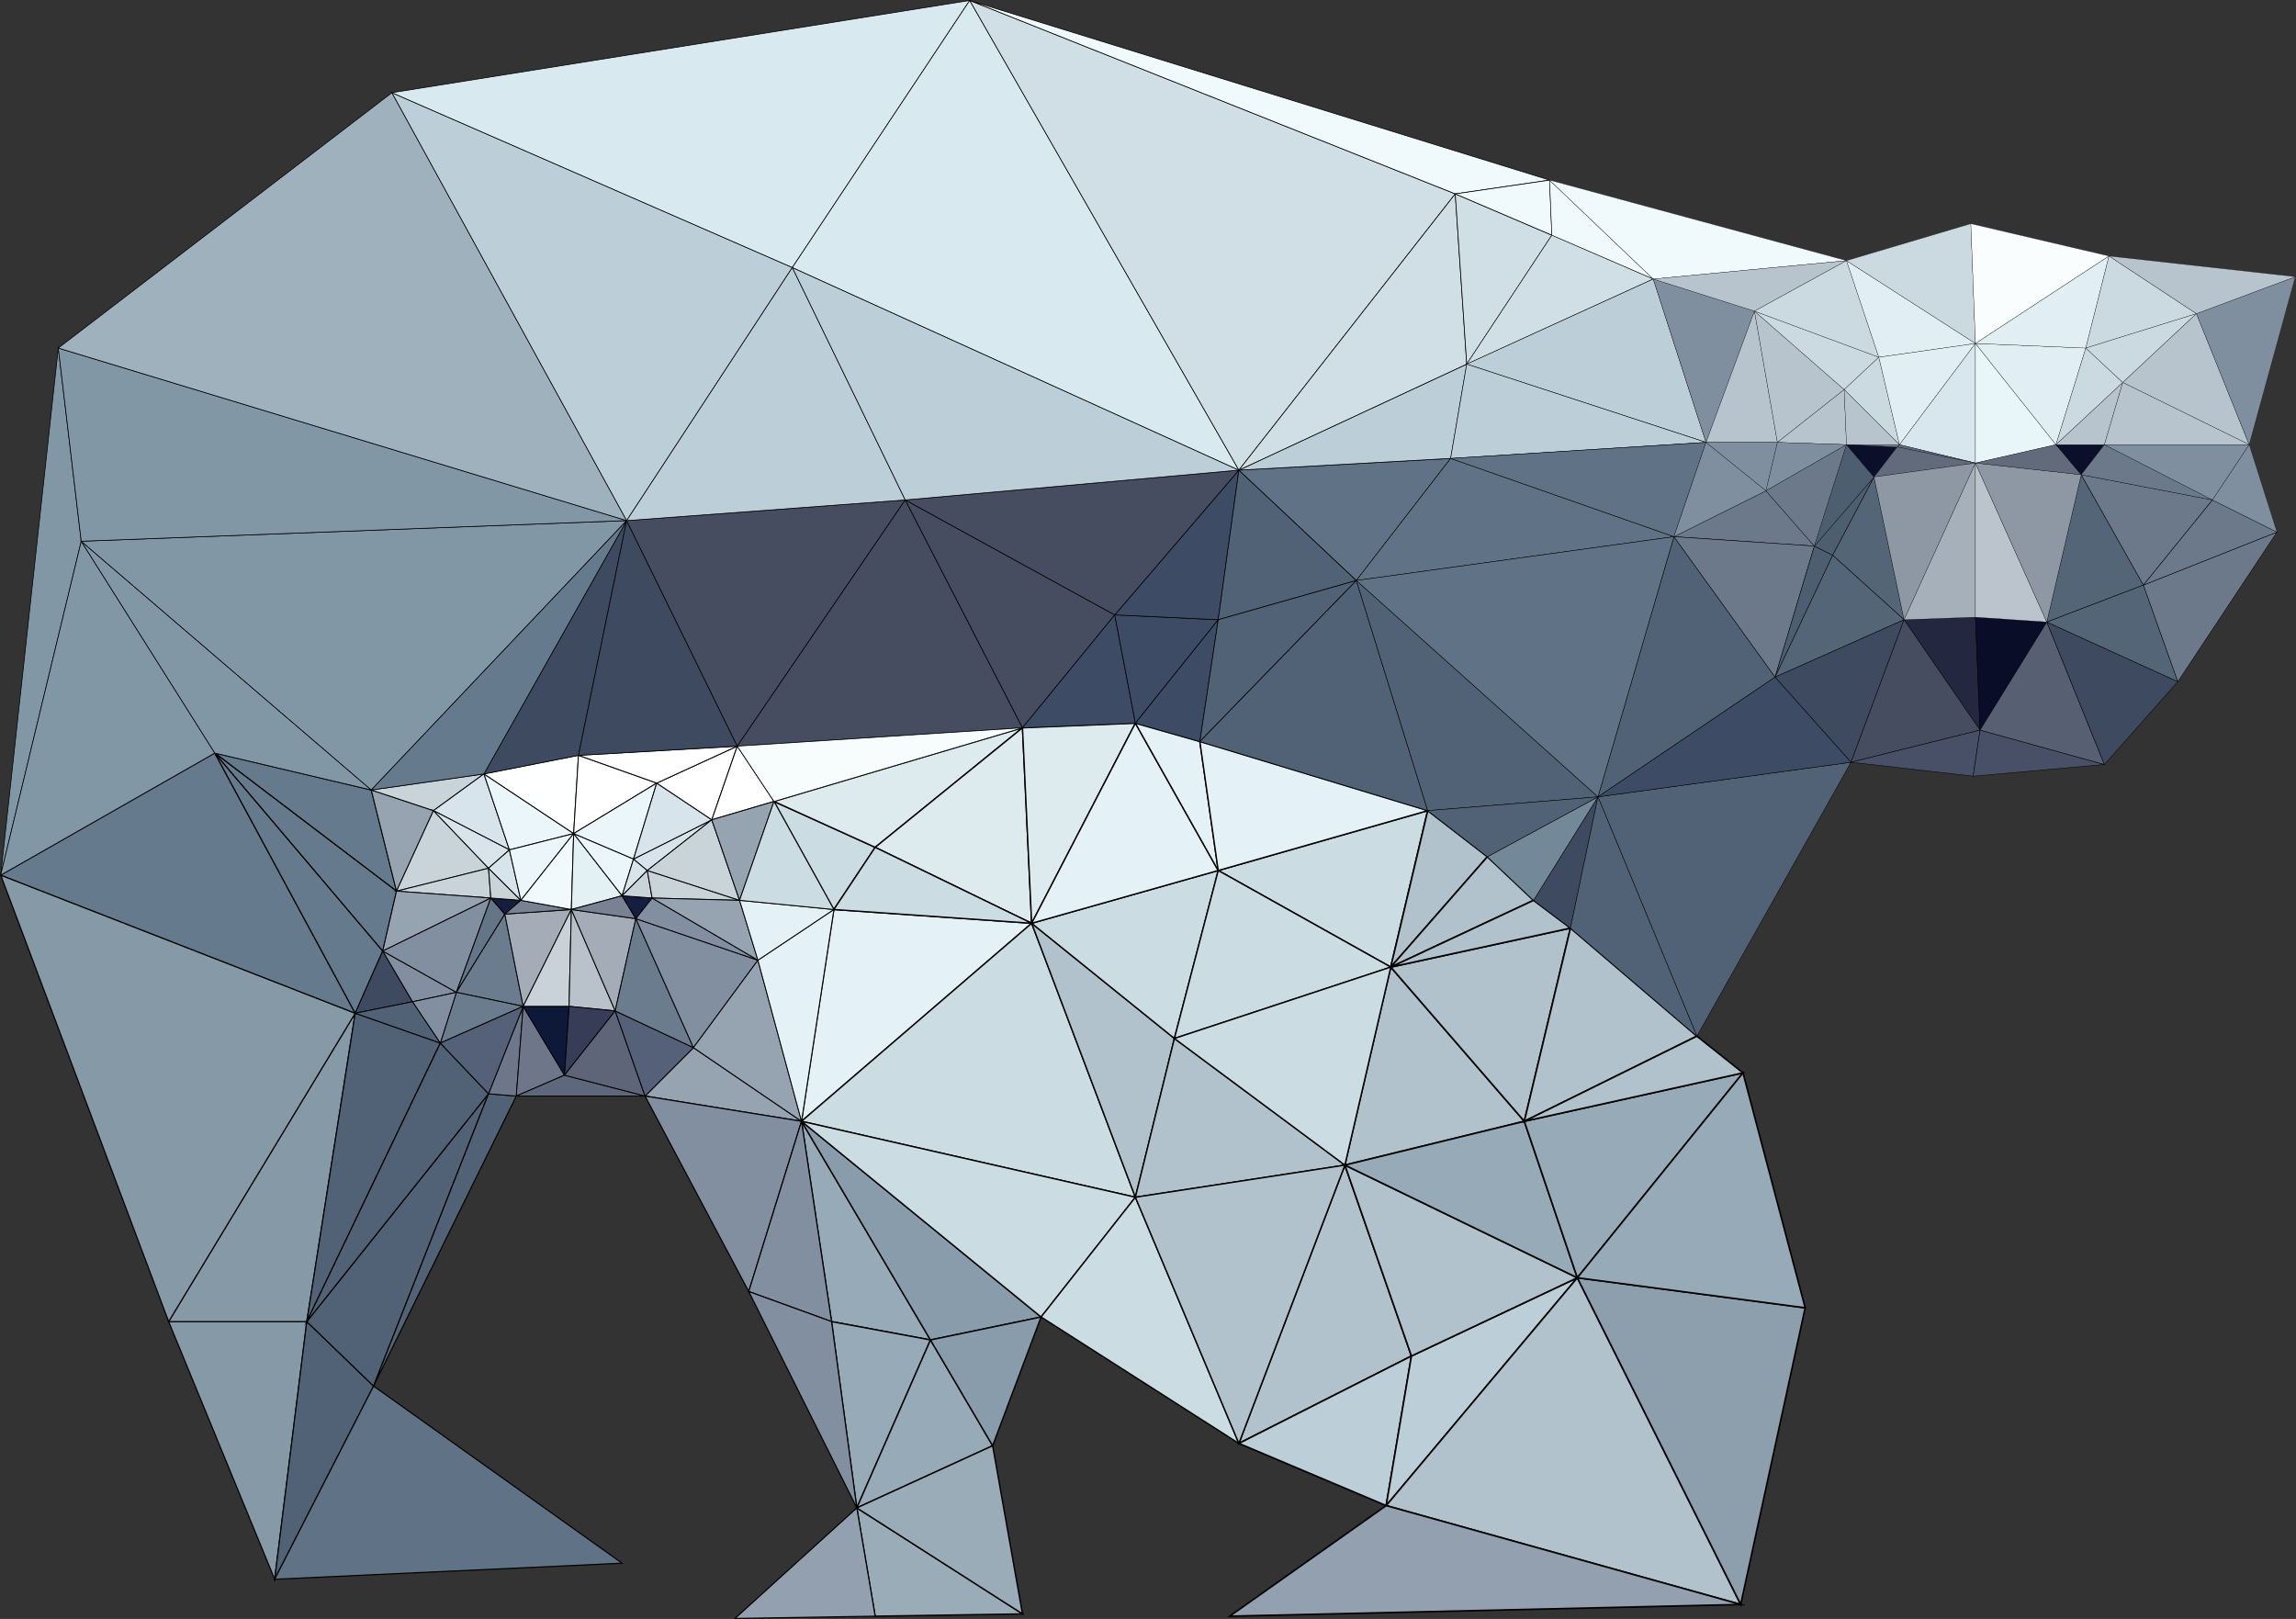 <?xml version="1.0" encoding="utf-8"?>
<!-- Generator: Adobe Illustrator 24.1.0, SVG Export Plug-In . SVG Version: 6.00 Build 0)  -->
<svg version="1.1" baseProfile="tiny" id="图层_1"
	 xmlns="http://www.w3.org/2000/svg" xmlns:xlink="http://www.w3.org/1999/xlink" x="0px" y="0px" viewBox="0 0 1000.6 705.6"
	 xml:space="preserve">
<rect x="0" y="0" width="1000.6" height="705.6" fill="#333333" stroke="none"/>
<g>
	<g>
		<polygon fill="#B1C2CD" stroke="#000000" stroke-width="0.7" stroke-miterlimit="10" points="586.1,507.8 539.9,629.1 615.1,591 
					"/>
		<polygon fill="#BCCED7" stroke="#000000" stroke-width="0.7" stroke-miterlimit="10" points="539.9,629.1 604.1,656.2 615.1,591 
					"/>
		<polygon fill="#CBDCE3" stroke="#000000" stroke-width="0.7" stroke-miterlimit="10" points="530.9,379.4 606.1,421.5 
			622.2,353.3 		"/>
		<polygon fill="#B1C2CD" stroke="#000000" stroke-width="0.7" stroke-miterlimit="10" points="622.2,353.3 606.1,421.5 
			648.2,373.4 		"/>
		<polygon fill="#B1C2CD" stroke="#000000" stroke-width="0.7" stroke-miterlimit="10" points="606.1,421.5 586.1,507.8 
			664.3,488.7 		"/>
		<polygon fill="#B1C2CD" stroke="#000000" stroke-width="0.7" stroke-miterlimit="10" points="648.2,373.4 606.1,421.5 
			668.3,392.4 		"/>
		<polygon fill="#B1C2CD" stroke="#000000" stroke-width="0.7" stroke-miterlimit="10" points="606.1,421.5 664.3,488.7 
			684.4,404.5 		"/>
		<polygon fill="#B1C2CD" stroke="#000000" stroke-width="0.7" stroke-miterlimit="10" points="668.3,392.4 606.1,421.5 
			684.4,404.5 		"/>
		<polygon fill="#BCCED7" stroke="#000000" stroke-width="0.7" stroke-miterlimit="10" points="615.1,591 604.1,656.2 687.4,556.9 
					"/>
		<polygon fill="#B1C2CD" stroke="#000000" stroke-width="0.7" stroke-miterlimit="10" points="586.1,507.8 615.1,591 687.4,556.9 
					"/>
		<polygon fill="#97AAB8" stroke="#000000" stroke-width="0.7" stroke-miterlimit="10" points="664.3,488.7 586.1,507.8 
			687.4,556.9 		"/>
		<polygon fill="#B1C2CD" stroke="#000000" stroke-width="0.7" stroke-miterlimit="10" points="684.4,404.5 664.3,488.7 
			739.5,451.6 		"/>
		<polygon fill="#B1C2CD" stroke="#000000" stroke-width="0.7" stroke-miterlimit="10" points="687.4,556.9 604.1,656.2 
			758.6,699.3 		"/>
		<polygon fill="#93A0AF" stroke="#000000" stroke-width="0.7" stroke-miterlimit="10" points="604.1,656.2 535.9,704.4 
			758.6,699.3 		"/>
		<polygon fill="#97AAB8" stroke="#000000" stroke-width="0.7" stroke-miterlimit="10" points="664.3,488.7 687.4,556.9 
			759.6,467.6 		"/>
		<polygon fill="#B1C2CD" stroke="#000000" stroke-width="0.7" stroke-miterlimit="10" points="739.5,451.6 664.3,488.7 
			759.6,467.6 		"/>
		<polygon fill="#8D9EAD" stroke="#000000" stroke-width="0.7" stroke-miterlimit="10" points="687.4,556.9 758.6,699.3 786.7,570 
					"/>
		<polygon fill="#97AAB8" stroke="#000000" stroke-width="0.7" stroke-miterlimit="10" points="759.6,467.6 687.4,556.9 786.7,570 
					"/>
	</g>
	<g>
		<polygon fill="#CBDCE3" stroke="#000000" stroke-width="0.6" stroke-miterlimit="10" points="337.3,349.3 363.4,396.4 
			381.4,369.3 		"/>
		<polygon fill="#97AAB8" stroke="#000000" stroke-width="0.6" stroke-miterlimit="10" points="349.3,488.7 362.4,576 405.5,584 		
			"/>
		<polygon fill="#97AAB8" stroke="#000000" stroke-width="0.6" stroke-miterlimit="10" points="362.4,576 373.4,657.2 405.5,584 		
			"/>
		<polygon fill="#97AAB8" stroke="#000000" stroke-width="0.6" stroke-miterlimit="10" points="405.5,584 373.4,657.2 432.6,630.1 
					"/>
		<polygon fill="#9BACB9" stroke="#000000" stroke-width="0.6" stroke-miterlimit="10" points="373.4,657.2 381.4,704.4 
			445.6,703.4 		"/>
		<polygon fill="#9BACB9" stroke="#000000" stroke-width="0.6" stroke-miterlimit="10" points="432.6,630.1 373.4,657.2 
			445.6,703.4 		"/>
		<polygon fill="#DDEAEE" stroke="#000000" stroke-width="0.6" stroke-miterlimit="10" points="337.3,349.3 381.4,369.3 
			445.6,317.2 		"/>
		<polygon fill="#DDEAEE" stroke="#000000" stroke-width="0.6" stroke-miterlimit="10" points="445.6,317.2 381.4,369.3 
			449.6,402.4 		"/>
		<polygon fill="#E4F2F7" stroke="#000000" stroke-width="0.6" stroke-miterlimit="10" points="363.4,396.4 349.3,488.7 
			449.6,402.4 		"/>
		<polygon fill="#CBDCE3" stroke="#000000" stroke-width="0.6" stroke-miterlimit="10" points="381.4,369.3 363.4,396.4 
			449.6,402.4 		"/>
		<polygon fill="#899CAB" stroke="#000000" stroke-width="0.6" stroke-miterlimit="10" points="349.3,488.7 405.5,584 453.7,574 		
			"/>
		<polygon fill="#899CAB" stroke="#000000" stroke-width="0.6" stroke-miterlimit="10" points="405.5,584 432.6,630.1 453.7,574 		
			"/>
		<polygon fill="#DDEAEE" stroke="#000000" stroke-width="0.6" stroke-miterlimit="10" points="445.6,317.2 449.6,402.4 
			494.8,315.2 		"/>
		<polygon fill="#CBDCE3" stroke="#000000" stroke-width="0.6" stroke-miterlimit="10" points="449.6,402.4 349.3,488.7 
			494.8,521.8 		"/>
		<polygon fill="#CBDCE3" stroke="#000000" stroke-width="0.6" stroke-miterlimit="10" points="349.3,488.7 453.7,574 494.8,521.8 
					"/>
		<polygon fill="#B1C2CD" stroke="#000000" stroke-width="0.6" stroke-miterlimit="10" points="449.6,402.4 494.8,521.8 
			511.8,452.6 		"/>
		<polygon fill="#CBDCE3" stroke="#000000" stroke-width="0.6" stroke-miterlimit="10" points="449.6,402.4 511.8,452.6 
			530.9,379.4 		"/>
		<polygon fill="#E4F2F7" stroke="#000000" stroke-width="0.6" stroke-miterlimit="10" points="494.8,315.2 449.6,402.4 
			530.9,379.4 		"/>
		<polygon fill="#E4F2F7" stroke="#000000" stroke-width="0.6" stroke-miterlimit="10" points="522.9,323.2 494.8,315.2 
			530.9,379.4 		"/>
		<polygon fill="#CBDCE3" stroke="#000000" stroke-width="0.6" stroke-miterlimit="10" points="494.8,521.8 453.7,574 539.9,629.1 
					"/>
		<polygon fill="#B1C2CD" stroke="#000000" stroke-width="0.6" stroke-miterlimit="10" points="511.8,452.6 494.8,521.8 
			586.1,507.8 		"/>
		<polygon fill="#B1C2CD" stroke="#000000" stroke-width="0.6" stroke-miterlimit="10" points="494.8,521.8 539.9,629.1 
			586.1,507.8 		"/>
		<polygon fill="#CBDCE3" stroke="#000000" stroke-width="0.6" stroke-miterlimit="10" points="530.9,379.4 511.8,452.6 
			606.1,421.5 		"/>
		<polygon fill="#CBDCE3" stroke="#000000" stroke-width="0.6" stroke-miterlimit="10" points="511.8,452.6 586.1,507.8 
			606.1,421.5 		"/>
		<polygon fill="#E4F2F7" stroke="#000000" stroke-width="0.6" stroke-miterlimit="10" points="522.9,323.2 530.9,379.4 
			622.2,353.3 		"/>
	</g>
	<g>
		<polygon fill="#8699A7" stroke="#000000" stroke-width="0.5" stroke-miterlimit="10" points="73.5,576 119.7,688.3 133.7,576 		
			"/>
		<polygon fill="#8699A7" stroke="#000000" stroke-width="0.5" stroke-miterlimit="10" points="73.5,576 133.7,576 154.8,441.6 		
			"/>
		<polygon fill="#8699A7" stroke="#000000" stroke-width="0.5" stroke-miterlimit="10" points="0.3,381.4 73.5,576 154.8,441.6 		
			"/>
		<polygon fill="#526276" stroke="#000000" stroke-width="0.5" stroke-miterlimit="10" points="133.7,576 119.7,688.3 162.8,604.1 
					"/>
		<polygon fill="#526276" stroke="#000000" stroke-width="0.5" stroke-miterlimit="10" points="154.8,441.6 133.7,576 191.9,454.6 
					"/>
		<polygon fill="#526276" stroke="#000000" stroke-width="0.5" stroke-miterlimit="10" points="133.7,576 162.8,604.1 212.9,476.7 
					"/>
		<polygon fill="#526276" stroke="#000000" stroke-width="0.5" stroke-miterlimit="10" points="191.9,454.6 133.7,576 212.9,476.7 
					"/>
		<polygon fill="#607386" stroke="#000000" stroke-width="0.5" stroke-miterlimit="10" points="162.8,604.1 119.7,688.3 
			271.1,681.3 		"/>
		<polygon fill="#96A4B2" stroke="#000000" stroke-width="0.5" stroke-miterlimit="10" points="302.2,456.6 281.1,477.7 
			349.3,488.7 		"/>
		<polygon fill="#818FA0" stroke="#000000" stroke-width="0.5" stroke-miterlimit="10" points="281.1,477.7 326.3,562.9 
			349.3,488.7 		"/>
		<polygon fill="#818FA0" stroke="#000000" stroke-width="0.5" stroke-miterlimit="10" points="349.3,488.7 326.3,562.9 362.4,576 
					"/>
		<polygon fill="#818FA0" stroke="#000000" stroke-width="0.5" stroke-miterlimit="10" points="362.4,576 326.3,562.9 373.4,657.2 
					"/>
		<polygon fill="#93A0AF" stroke="#000000" stroke-width="0.5" stroke-miterlimit="10" points="373.4,657.2 320.3,705.4 
			381.4,704.4 		"/>
		<polygon fill="#526276" stroke="#000000" stroke-width="0.5" stroke-miterlimit="10" points="212.9,476.7 162.8,604.1 225,477.7 
					"/>
		<polygon fill="#657A8C" stroke="#000000" stroke-width="0.5" stroke-miterlimit="10" points="93.6,328.2 0.3,381.4 154.8,441.6 		
			"/>
		<polygon fill="#657A8C" stroke="#000000" stroke-width="0.5" stroke-miterlimit="10" points="93.6,328.2 154.8,441.6 166.8,414.5 
					"/>
		<polygon fill="#657A8C" stroke="#000000" stroke-width="0.5" stroke-miterlimit="10" points="161.8,344.3 93.6,328.2 172.8,388.4 
					"/>
		<polygon fill="#657A8C" stroke="#000000" stroke-width="0.5" stroke-miterlimit="10" points="93.6,328.2 166.8,414.5 172.8,388.4 
					"/>
	</g>
	<g>
		<polygon fill="#3D4A60" stroke="#000000" stroke-width="0.4" stroke-miterlimit="10" points="166.8,414.5 154.8,441.6 
			179.8,436.6 		"/>
		<polygon fill="#96A4B2" stroke="#000000" stroke-width="0.4" stroke-miterlimit="10" points="161.8,344.3 172.8,388.4 
			188.9,353.3 		"/>
		<polygon fill="#526276" stroke="#000000" stroke-width="0.4" stroke-miterlimit="10" points="179.8,436.6 154.8,441.6 
			191.9,454.6 		"/>
		<polygon fill="#818FA0" stroke="#000000" stroke-width="0.4" stroke-miterlimit="10" points="166.8,414.5 179.8,436.6 
			198.9,432.5 		"/>
		<polygon fill="#C8D3DA" stroke="#000000" stroke-width="0.4" stroke-miterlimit="10" points="161.8,344.3 188.9,353.3 
			210.9,337.3 		"/>
		<polygon fill="#C8D3DA" stroke="#000000" stroke-width="0.4" stroke-miterlimit="10" points="188.9,353.3 172.8,388.4 
			212.9,378.4 		"/>
		<polygon fill="#C8D3DA" stroke="#000000" stroke-width="0.4" stroke-miterlimit="10" points="212.9,378.4 172.8,388.4 
			213.9,391.4 		"/>
		<polygon fill="#96A4B2" stroke="#000000" stroke-width="0.4" stroke-miterlimit="10" points="172.8,388.4 166.8,414.5 
			213.9,391.4 		"/>
		<polygon fill="#818FA0" stroke="#000000" stroke-width="0.4" stroke-miterlimit="10" points="166.8,414.5 198.9,432.5 
			213.9,391.4 		"/>
		<polygon fill="#657588" stroke="#000000" stroke-width="0.4" stroke-miterlimit="10" points="213.9,391.4 198.9,432.5 220,398.4 
					"/>
		<polygon fill="#D8E4EB" stroke="#000000" stroke-width="0.4" stroke-miterlimit="10" points="210.9,337.3 188.9,353.3 222,370.4 
					"/>
		<polygon fill="#D8E4EB" stroke="#000000" stroke-width="0.4" stroke-miterlimit="10" points="188.9,353.3 212.9,378.4 222,370.4 
					"/>
		<polygon fill="#151E3E" stroke="#000000" stroke-width="0.4" stroke-miterlimit="10" points="213.9,391.4 220,398.4 227,392.4 		
			"/>
		<polygon fill="#C8D3DA" stroke="#000000" stroke-width="0.4" stroke-miterlimit="10" points="212.9,378.4 213.9,391.4 227,392.4 
					"/>
		<polygon fill="#D8E4EB" stroke="#000000" stroke-width="0.4" stroke-miterlimit="10" points="222,370.4 212.9,378.4 227,392.4 		
			"/>
		<polygon fill="#6C7C8F" stroke="#000000" stroke-width="0.4" stroke-miterlimit="10" points="220,398.4 198.9,432.5 228,438.6 		
			"/>
		<polygon fill="#6D7789" stroke="#000000" stroke-width="0.4" stroke-miterlimit="10" points="212.9,476.7 225,477.7 228,438.6 		
			"/>
		<polygon fill="#6C7C8F" stroke="#000000" stroke-width="0.4" stroke-miterlimit="10" points="198.9,432.5 191.9,454.6 228,438.6 
					"/>
		<polygon fill="#546178" stroke="#000000" stroke-width="0.4" stroke-miterlimit="10" points="191.9,454.6 212.9,476.7 228,438.6 
					"/>
		<polygon fill="#6D7789" stroke="#000000" stroke-width="0.4" stroke-miterlimit="10" points="228,438.6 225,477.7 246,468.6 		"/>
		<polygon fill="#0E193A" stroke="#000000" stroke-width="0.4" stroke-miterlimit="10" points="228,438.6 246,468.6 248,438.6 		"/>
		<polygon fill="#A3ACB7" stroke="#000000" stroke-width="0.4" stroke-miterlimit="10" points="220,398.4 228,438.6 249,396.4 		"/>
		<polygon fill="#CAD2D9" stroke="#000000" stroke-width="0.4" stroke-miterlimit="10" points="228,438.6 248,438.6 249,396.4 		"/>
		<polygon fill="#788293" stroke="#000000" stroke-width="0.4" stroke-miterlimit="10" points="227,392.4 220,398.4 249,396.4 		"/>
		<polygon fill="#EBF6FA" stroke="#000000" stroke-width="0.4" stroke-miterlimit="10" points="210.9,337.3 222,370.4 250,363.3 		
			"/>
		<polygon fill="#EBF6FA" stroke="#000000" stroke-width="0.4" stroke-miterlimit="10" points="222,370.4 227,392.4 250,363.3 		"/>
		<polygon fill="#F0F9FB" stroke="#000000" stroke-width="0.4" stroke-miterlimit="10" points="227,392.4 249,396.4 250,363.3 		"/>
		<polygon fill="#FEFFFF" stroke="#000000" stroke-width="0.4" stroke-miterlimit="10" points="210.9,337.3 250,363.3 252.1,329.2 
					"/>
		<polygon fill="#B9C1CA" stroke="#000000" stroke-width="0.4" stroke-miterlimit="10" points="249,396.4 248,438.6 268.1,440.6 		
			"/>
		<polygon fill="#373D57" stroke="#000000" stroke-width="0.4" stroke-miterlimit="10" points="248,438.6 246,468.6 268.1,440.6 		
			"/>
		<polygon fill="#E3F0F4" stroke="#000000" stroke-width="0.4" stroke-miterlimit="10" points="250,363.3 249,396.4 271.1,390.4 		
			"/>
		<polygon fill="#EBF6FA" stroke="#000000" stroke-width="0.4" stroke-miterlimit="10" points="250,363.3 271.1,390.4 276.1,374.4 
					"/>
		<polygon fill="#A3ACB7" stroke="#000000" stroke-width="0.4" stroke-miterlimit="10" points="249,396.4 268.1,440.6 277.1,400.4 
					"/>
		<polygon fill="#788293" stroke="#000000" stroke-width="0.4" stroke-miterlimit="10" points="271.1,390.4 249,396.4 277.1,400.4 
					"/>
		<polygon fill="#5E687D" stroke="#000000" stroke-width="0.4" stroke-miterlimit="10" points="246,468.6 225,477.7 281.1,477.7 		
			"/>
		<polygon fill="#5E6579" stroke="#000000" stroke-width="0.4" stroke-miterlimit="10" points="268.1,440.6 246,468.6 281.1,477.7 
					"/>
		<polygon fill="#D8E4EB" stroke="#000000" stroke-width="0.4" stroke-miterlimit="10" points="276.1,374.4 271.1,390.4 
			282.1,379.4 		"/>
		<polygon fill="#151E3E" stroke="#000000" stroke-width="0.4" stroke-miterlimit="10" points="271.1,390.4 277.1,400.4 
			284.2,391.4 		"/>
		<polygon fill="#C8D3DA" stroke="#000000" stroke-width="0.4" stroke-miterlimit="10" points="282.1,379.4 271.1,390.4 
			284.2,391.4 		"/>
		<polygon fill="#FFFFFF" stroke="#000000" stroke-width="0.4" stroke-miterlimit="10" points="252.1,329.2 250,363.3 286.2,341.3 
					"/>
		<polygon fill="#EBF6FA" stroke="#000000" stroke-width="0.4" stroke-miterlimit="10" points="250,363.3 276.1,374.4 286.2,341.3 
					"/>
		<polygon fill="#546178" stroke="#000000" stroke-width="0.4" stroke-miterlimit="10" points="268.1,440.6 281.1,477.7 
			302.2,456.6 		"/>
		<polygon fill="#6C7C8F" stroke="#000000" stroke-width="0.4" stroke-miterlimit="10" points="277.1,400.4 268.1,440.6 
			302.2,456.6 		"/>
		<polygon fill="#D8E4EB" stroke="#000000" stroke-width="0.4" stroke-miterlimit="10" points="276.1,374.4 282.1,379.4 
			310.2,357.3 		"/>
		<polygon fill="#D8E4EB" stroke="#000000" stroke-width="0.4" stroke-miterlimit="10" points="286.2,341.3 276.1,374.4 
			310.2,357.3 		"/>
		<polygon fill="#FFFFFF" stroke="#000000" stroke-width="0.4" stroke-miterlimit="10" points="286.2,341.3 310.2,357.3 
			321.3,325.2 		"/>
		<polygon fill="#FFFFFF" stroke="#000000" stroke-width="0.4" stroke-miterlimit="10" points="252.1,329.2 286.2,341.3 
			321.3,325.2 		"/>
		<polygon fill="#C8D3DA" stroke="#000000" stroke-width="0.4" stroke-miterlimit="10" points="282.1,379.4 284.2,391.4 
			322.3,392.4 		"/>
		<polygon fill="#C8D3DA" stroke="#000000" stroke-width="0.4" stroke-miterlimit="10" points="310.2,357.3 282.1,379.4 
			322.3,392.4 		"/>
		<polygon fill="#818FA0" stroke="#000000" stroke-width="0.4" stroke-miterlimit="10" points="277.1,400.4 302.2,456.6 
			330.3,418.5 		"/>
		<polygon fill="#818FA0" stroke="#000000" stroke-width="0.4" stroke-miterlimit="10" points="284.2,391.4 277.1,400.4 
			330.3,418.5 		"/>
		<polygon fill="#96A4B2" stroke="#000000" stroke-width="0.4" stroke-miterlimit="10" points="322.3,392.4 284.2,391.4 
			330.3,418.5 		"/>
		<polygon fill="#FFFFFF" stroke="#000000" stroke-width="0.4" stroke-miterlimit="10" points="321.3,325.2 310.2,357.3 
			337.3,349.3 		"/>
		<polygon fill="#96A4B2" stroke="#000000" stroke-width="0.4" stroke-miterlimit="10" points="310.2,357.3 322.3,392.4 
			337.3,349.3 		"/>
		<polygon fill="#96A4B2" stroke="#000000" stroke-width="0.4" stroke-miterlimit="10" points="330.3,418.5 302.2,456.6 
			349.3,488.7 		"/>
		<polygon fill="#E4F2F7" stroke="#000000" stroke-width="0.4" stroke-miterlimit="10" points="330.3,418.5 349.3,488.7 
			363.4,396.4 		"/>
		<polygon fill="#E4F2F7" stroke="#000000" stroke-width="0.4" stroke-miterlimit="10" points="322.3,392.4 330.3,418.5 
			363.4,396.4 		"/>
		<polygon fill="#CBDCE3" stroke="#000000" stroke-width="0.4" stroke-miterlimit="10" points="337.3,349.3 322.3,392.4 
			363.4,396.4 		"/>
		<polygon fill="#818FA0" stroke="#000000" stroke-width="0.4" stroke-miterlimit="10" points="179.8,436.6 191.9,454.6 
			198.9,432.5 		"/>
	</g>
	<g>
		<polygon fill="#8297A6" stroke="#000000" stroke-width="0.3" stroke-miterlimit="10" points="25.4,151.7 0.3,381.4 35.4,235.9 		
			"/>
		<polygon fill="#8297A6" stroke="#000000" stroke-width="0.3" stroke-miterlimit="10" points="35.4,235.9 0.3,381.4 93.6,328.2 		
			"/>
		<polygon fill="#8297A6" stroke="#000000" stroke-width="0.3" stroke-miterlimit="10" points="35.4,235.9 93.6,328.2 161.8,344.3 
					"/>
		<polygon fill="#3D4A60" stroke="#000000" stroke-width="0.3" stroke-miterlimit="10" points="210.9,337.3 252.1,329.2 
			273.1,226.9 		"/>
		<polygon fill="#8297A6" stroke="#000000" stroke-width="0.3" stroke-miterlimit="10" points="35.4,235.9 161.8,344.3 273.1,226.9 
					"/>
		<polygon fill="#657A8C" stroke="#000000" stroke-width="0.3" stroke-miterlimit="10" points="161.8,344.3 210.9,337.3 
			273.1,226.9 		"/>
		<polygon fill="#8297A6" stroke="#000000" stroke-width="0.3" stroke-miterlimit="10" points="25.4,151.7 35.4,235.9 273.1,226.9 
					"/>
		<polygon fill="#9EB1BD" stroke="#000000" stroke-width="0.3" stroke-miterlimit="10" points="170.8,40.4 25.4,151.7 273.1,226.9 
					"/>
		<polygon fill="#3D4A60" stroke="#000000" stroke-width="0.3" stroke-miterlimit="10" points="273.1,226.9 252.1,329.2 
			321.3,325.2 		"/>
		<polygon fill="#BCCED7" stroke="#000000" stroke-width="0.3" stroke-miterlimit="10" points="170.8,40.4 273.1,226.9 345.3,116.6 
					"/>
		<polygon fill="#464D61" stroke="#000000" stroke-width="0.3" stroke-miterlimit="10" points="273.1,226.9 321.3,325.2 
			394.5,217.9 		"/>
		<polygon fill="#BCCED7" stroke="#000000" stroke-width="0.3" stroke-miterlimit="10" points="345.3,116.6 273.1,226.9 
			394.5,217.9 		"/>
		<polygon fill="#D9E9F0" stroke="#000000" stroke-width="0.3" stroke-miterlimit="10" points="170.8,40.4 345.3,116.6 422.6,0.2 		
			"/>
		<polygon fill="#464D61" stroke="#000000" stroke-width="0.3" stroke-miterlimit="10" points="394.5,217.9 321.3,325.2 
			445.6,317.2 		"/>
		<polygon fill="#464D61" stroke="#000000" stroke-width="0.3" stroke-miterlimit="10" points="394.5,217.9 445.6,317.2 485.8,268 
					"/>
		<polygon fill="#3E4B64" stroke="#000000" stroke-width="0.3" stroke-miterlimit="10" points="485.8,268 445.6,317.2 494.8,315.2 
					"/>
		<polygon fill="#3E4B64" stroke="#000000" stroke-width="0.3" stroke-miterlimit="10" points="485.8,268 494.8,315.2 530.9,270.1 
					"/>
		<polygon fill="#3E4B64" stroke="#000000" stroke-width="0.3" stroke-miterlimit="10" points="494.8,315.2 522.9,323.2 
			530.9,270.1 		"/>
		<polygon fill="#3E4B64" stroke="#000000" stroke-width="0.3" stroke-miterlimit="10" points="485.8,268 530.9,270.1 539.9,204.9 
					"/>
		<polygon fill="#464D61" stroke="#000000" stroke-width="0.3" stroke-miterlimit="10" points="394.5,217.9 485.8,268 539.9,204.9 
					"/>
		<polygon fill="#BCCED7" stroke="#000000" stroke-width="0.3" stroke-miterlimit="10" points="345.3,116.6 394.5,217.9 
			539.9,204.9 		"/>
		<polygon fill="#D9E9F0" stroke="#000000" stroke-width="0.3" stroke-miterlimit="10" points="422.6,0.2 345.3,116.6 539.9,204.9 
					"/>
		<polygon fill="#526276" stroke="#000000" stroke-width="0.3" stroke-miterlimit="10" points="539.9,204.9 530.9,270.1 591.1,253 
					"/>
		<polygon fill="#526276" stroke="#000000" stroke-width="0.3" stroke-miterlimit="10" points="530.9,270.1 522.9,323.2 591.1,253 
					"/>
		<polygon fill="#526276" stroke="#000000" stroke-width="0.3" stroke-miterlimit="10" points="591.1,253 522.9,323.2 622.2,353.3 
					"/>
		<polygon fill="#607386" stroke="#000000" stroke-width="0.3" stroke-miterlimit="10" points="539.9,204.9 591.1,253 632.2,199.8 
					"/>
		<polygon fill="#D0DFE5" stroke="#000000" stroke-width="0.3" stroke-miterlimit="10" points="422.6,0.2 539.9,204.9 634.2,84.5 		
			"/>
		<polygon fill="#BCCED7" stroke="#000000" stroke-width="0.3" stroke-miterlimit="10" points="539.9,204.9 632.2,199.8 
			639.2,158.7 		"/>
		<polygon fill="#D0DFE5" stroke="#000000" stroke-width="0.3" stroke-miterlimit="10" points="634.2,84.5 539.9,204.9 639.2,158.7 
					"/>
		<polygon fill="#F0FAFC" stroke="#000000" stroke-width="0.3" stroke-miterlimit="10" points="422.6,0.2 634.2,84.5 675.3,78.5 		
			"/>
		<polygon fill="#D0DFE5" stroke="#000000" stroke-width="0.3" stroke-miterlimit="10" points="634.2,84.5 639.2,158.7 676.3,102.5 
					"/>
		<polygon fill="#F0FAFC" stroke="#000000" stroke-width="0.3" stroke-miterlimit="10" points="675.3,78.5 634.2,84.5 676.3,102.5 
					"/>
		<polygon fill="#F7FCFD" stroke="#000000" stroke-width="0.3" stroke-miterlimit="10" points="321.3,325.2 337.3,349.3 
			445.6,317.2 		"/>
	</g>
	<g>
		<polygon fill="#526276" stroke="#000000" stroke-width="0.2" stroke-miterlimit="10" points="729.5,233.9 696.4,347.3 
			773.6,295.1 		"/>
		<polygon fill="#6B798B" stroke="#000000" stroke-width="0.2" stroke-miterlimit="10" points="769.6,213.9 729.5,233.9 790.7,238 
					"/>
		<polygon fill="#6B798B" stroke="#000000" stroke-width="0.2" stroke-miterlimit="10" points="729.5,233.9 773.6,295.1 790.7,238 
					"/>
		<polygon fill="#4E5E71" stroke="#000000" stroke-width="0.2" stroke-miterlimit="10" points="790.7,238 773.6,295.1 798.7,242 		
			"/>
		<polygon fill="#526276" stroke="#000000" stroke-width="0.2" stroke-miterlimit="10" points="696.4,347.3 739.5,451.6 
			806.7,332.2 		"/>
		<polygon fill="#3E4B64" stroke="#000000" stroke-width="0.2" stroke-miterlimit="10" points="773.6,295.1 696.4,347.3 
			806.7,332.2 		"/>
		<polygon fill="#4E5E71" stroke="#000000" stroke-width="0.2" stroke-miterlimit="10" points="790.7,238 798.7,242 816.7,207.9 		
			"/>
		<polygon fill="#556578" stroke="#000000" stroke-width="0.2" stroke-miterlimit="10" points="816.7,207.9 798.7,242 829.8,270.1 
					"/>
		<polygon fill="#556578" stroke="#000000" stroke-width="0.2" stroke-miterlimit="10" points="798.7,242 773.6,295.1 829.8,270.1 
					"/>
		<polygon fill="#3D4A60" stroke="#000000" stroke-width="0.2" stroke-miterlimit="10" points="773.6,295.1 806.7,332.2 
			829.8,270.1 		"/>
		<polygon fill="#232740" stroke="#000000" stroke-width="0.2" stroke-miterlimit="10" points="860.9,269 829.8,270.1 862.9,318.2 
					"/>
		<polygon fill="#464D61" stroke="#000000" stroke-width="0.2" stroke-miterlimit="10" points="829.8,270.1 806.7,332.2 
			862.9,318.2 		"/>
		<polygon fill="#475066" stroke="#000000" stroke-width="0.2" stroke-miterlimit="10" points="806.7,332.2 859.9,338.3 
			862.9,318.2 		"/>
		<polygon fill="#090D28" stroke="#000000" stroke-width="0.2" stroke-miterlimit="10" points="860.9,269 862.9,318.2 892,271.1 		
			"/>
		<polygon fill="#475066" stroke="#000000" stroke-width="0.2" stroke-miterlimit="10" points="862.9,318.2 859.9,338.3 
			917.1,333.2 		"/>
		<polygon fill="#566072" stroke="#000000" stroke-width="0.2" stroke-miterlimit="10" points="892,271.1 862.9,318.2 917.1,333.2 
					"/>
		<polygon fill="#556578" stroke="#000000" stroke-width="0.2" stroke-miterlimit="10" points="907,206.9 892,271.1 934.1,255 		"/>
		<polygon fill="#3D4A60" stroke="#000000" stroke-width="0.2" stroke-miterlimit="10" points="892,271.1 917.1,333.2 949.1,297.1 
					"/>
		<polygon fill="#556578" stroke="#000000" stroke-width="0.2" stroke-miterlimit="10" points="934.1,255 892,271.1 949.1,297.1 		
			"/>
		<polygon fill="#6B798B" stroke="#000000" stroke-width="0.2" stroke-miterlimit="10" points="907,206.9 934.1,255 964.2,217.9 		
			"/>
		<polygon fill="#6B798B" stroke="#000000" stroke-width="0.2" stroke-miterlimit="10" points="934.1,255 949.1,297.1 992.3,231.9 
					"/>
		<polygon fill="#6B798B" stroke="#000000" stroke-width="0.2" stroke-miterlimit="10" points="964.2,217.9 934.1,255 992.3,231.9 
					"/>
		<polygon fill="#3D4A60" stroke="#000000" stroke-width="0.2" stroke-miterlimit="10" points="668.3,392.4 684.4,404.5 
			696.4,347.3 		"/>
		<polygon fill="#738898" stroke="#000000" stroke-width="0.2" stroke-miterlimit="10" points="648.2,373.4 668.3,392.4 
			696.4,347.3 		"/>
		<polygon fill="#526276" stroke="#000000" stroke-width="0.2" stroke-miterlimit="10" points="591.1,253 622.2,353.3 696.4,347.3 
					"/>
		<polygon fill="#D0DFE5" stroke="#000000" stroke-width="0.2" stroke-miterlimit="10" points="676.3,102.5 639.2,158.7 
			720.5,121.6 		"/>
		<polygon fill="#F0FAFC" stroke="#000000" stroke-width="0.2" stroke-miterlimit="10" points="675.3,78.5 676.3,102.5 720.5,121.6 
					"/>
		<polygon fill="#607386" stroke="#000000" stroke-width="0.2" stroke-miterlimit="10" points="632.2,199.8 591.1,253 729.5,233.9 
					"/>
		<polygon fill="#607386" stroke="#000000" stroke-width="0.2" stroke-miterlimit="10" points="591.1,253 696.4,347.3 729.5,233.9 
					"/>
		<polygon fill="#526276" stroke="#000000" stroke-width="0.2" stroke-miterlimit="10" points="696.4,347.3 684.4,404.5 
			739.5,451.6 		"/>
		<polygon fill="#BCCED7" stroke="#000000" stroke-width="0.2" stroke-miterlimit="10" points="720.5,121.6 639.2,158.7 
			743.5,192.8 		"/>
		<polygon fill="#BCCED7" stroke="#000000" stroke-width="0.2" stroke-miterlimit="10" points="639.2,158.7 632.2,199.8 
			743.5,192.8 		"/>
		<polygon fill="#607386" stroke="#000000" stroke-width="0.2" stroke-miterlimit="10" points="632.2,199.8 729.5,233.9 
			743.5,192.8 		"/>
		<polygon fill="#526276" stroke="#000000" stroke-width="0.2" stroke-miterlimit="10" points="622.2,353.3 648.2,373.4 
			696.4,347.3 		"/>
	</g>
	<g>
		<polygon fill="#808F9F" stroke="#000000" stroke-width="0.1" stroke-miterlimit="10" points="720.5,121.6 743.5,192.8 
			764.6,135.6 		"/>
		<polygon fill="#808F9F" stroke="#000000" stroke-width="0.1" stroke-miterlimit="10" points="743.5,192.8 729.5,233.9 
			769.6,213.9 		"/>
		<polygon fill="#B8C4CD" stroke="#000000" stroke-width="0.1" stroke-miterlimit="10" points="764.6,135.6 743.5,192.8 
			774.6,192.8 		"/>
		<polygon fill="#808F9F" stroke="#000000" stroke-width="0.1" stroke-miterlimit="10" points="743.5,192.8 769.6,213.9 
			774.6,192.8 		"/>
		<polygon fill="#B8C4CD" stroke="#000000" stroke-width="0.1" stroke-miterlimit="10" points="764.6,135.6 774.6,192.8 
			803.7,169.8 		"/>
		<polygon fill="#F0FAFC" stroke="#000000" stroke-width="0.1" stroke-miterlimit="10" points="675.3,78.5 720.5,121.6 804.7,113.6 
					"/>
		<polygon fill="#B8C4CD" stroke="#000000" stroke-width="0.1" stroke-miterlimit="10" points="720.5,121.6 764.6,135.6 
			804.7,113.6 		"/>
		<polygon fill="#B8C4CD" stroke="#000000" stroke-width="0.1" stroke-miterlimit="10" points="803.7,169.8 774.6,192.8 
			804.7,193.8 		"/>
		<polygon fill="#808F9F" stroke="#000000" stroke-width="0.1" stroke-miterlimit="10" points="774.6,192.8 769.6,213.9 
			804.7,193.8 		"/>
		<polygon fill="#6B798B" stroke="#000000" stroke-width="0.1" stroke-miterlimit="10" points="769.6,213.9 790.7,238 804.7,193.8 
					"/>
		<polygon fill="#4E5E71" stroke="#000000" stroke-width="0.1" stroke-miterlimit="10" points="804.7,193.8 790.7,238 816.7,207.9 
					"/>
		<polygon fill="#CBD9E1" stroke="#000000" stroke-width="0.1" stroke-miterlimit="10" points="764.6,135.6 803.7,169.8 
			818.8,155.7 		"/>
		<polygon fill="#CBD9E1" stroke="#000000" stroke-width="0.1" stroke-miterlimit="10" points="804.7,113.6 764.6,135.6 
			818.8,155.7 		"/>
		<polygon fill="#0B0F2A" stroke="#000000" stroke-width="0.1" stroke-miterlimit="10" points="804.7,193.8 816.7,207.9 
			826.8,194.8 		"/>
		<polygon fill="#CBD9E1" stroke="#000000" stroke-width="0.1" stroke-miterlimit="10" points="818.8,155.7 803.7,169.8 
			827.8,193.8 		"/>
		<polygon fill="#B8C4CD" stroke="#000000" stroke-width="0.1" stroke-miterlimit="10" points="803.7,169.8 804.7,193.8 
			827.8,193.8 		"/>
		<polygon fill="#808896" stroke="#000000" stroke-width="0.1" stroke-miterlimit="10" points="804.7,193.8 826.8,194.8 
			827.8,193.8 		"/>
		<polygon fill="#E1EEF4" stroke="#000000" stroke-width="0.1" stroke-miterlimit="10" points="804.7,113.6 818.8,155.7 
			860.9,149.7 		"/>
		<polygon fill="#CBD9E1" stroke="#000000" stroke-width="0.1" stroke-miterlimit="10" points="858.9,97.5 804.7,113.6 860.9,149.7 
					"/>
		<polygon fill="#E1EEF4" stroke="#000000" stroke-width="0.1" stroke-miterlimit="10" points="818.8,155.7 827.8,193.8 
			860.9,149.7 		"/>
		<polygon fill="#D7E7ED" stroke="#000000" stroke-width="0.1" stroke-miterlimit="10" points="860.9,149.7 827.8,193.8 
			860.9,201.8 		"/>
		<polygon fill="#616B7C" stroke="#000000" stroke-width="0.1" stroke-miterlimit="10" points="827.8,193.8 826.8,194.8 
			860.9,201.8 		"/>
		<polygon fill="#616B7C" stroke="#000000" stroke-width="0.1" stroke-miterlimit="10" points="826.8,194.8 816.7,207.9 
			860.9,201.8 		"/>
		<polygon fill="#8E98A4" stroke="#000000" stroke-width="0.1" stroke-miterlimit="10" points="816.7,207.9 829.8,270.1 
			860.9,201.8 		"/>
		<polygon fill="#A6B0BB" stroke="#000000" stroke-width="0.1" stroke-miterlimit="10" points="860.9,201.8 829.8,270.1 860.9,269 
					"/>
		<polygon fill="#BBC3CC" stroke="#000000" stroke-width="0.1" stroke-miterlimit="10" points="860.9,201.8 860.9,269 892,271.1 		
			"/>
		<polygon fill="#E8F6F9" stroke="#000000" stroke-width="0.1" stroke-miterlimit="10" points="860.9,149.7 860.9,201.8 896,193.8 
					"/>
		<polygon fill="#8E98A4" stroke="#000000" stroke-width="0.1" stroke-miterlimit="10" points="860.9,201.8 892,271.1 907,206.9 		
			"/>
		<polygon fill="#616B7C" stroke="#000000" stroke-width="0.1" stroke-miterlimit="10" points="896,193.8 860.9,201.8 907,206.9 		
			"/>
		<polygon fill="#E1EEF4" stroke="#000000" stroke-width="0.1" stroke-miterlimit="10" points="860.9,149.7 896,193.8 909,151.7 		
			"/>
		<polygon fill="#0B0F2A" stroke="#000000" stroke-width="0.1" stroke-miterlimit="10" points="896,193.8 907,206.9 917.1,193.8 		
			"/>
		<polygon fill="#F9FDFE" stroke="#000000" stroke-width="0.1" stroke-miterlimit="10" points="858.9,97.5 860.9,149.7 919.1,111.6 
					"/>
		<polygon fill="#E1EEF4" stroke="#000000" stroke-width="0.1" stroke-miterlimit="10" points="860.9,149.7 909,151.7 919.1,111.6 
					"/>
		<polygon fill="#CBD9E1" stroke="#000000" stroke-width="0.1" stroke-miterlimit="10" points="909,151.7 896,193.8 925.1,166.7 		
			"/>
		<polygon fill="#B8C4CD" stroke="#000000" stroke-width="0.1" stroke-miterlimit="10" points="896,193.8 917.1,193.8 925.1,166.7 
					"/>
		<polygon fill="#CBD9E1" stroke="#000000" stroke-width="0.1" stroke-miterlimit="10" points="919.1,111.6 909,151.7 957.2,136.7 
					"/>
		<polygon fill="#CBD9E1" stroke="#000000" stroke-width="0.1" stroke-miterlimit="10" points="909,151.7 925.1,166.7 957.2,136.7 
					"/>
		<polygon fill="#6B798B" stroke="#000000" stroke-width="0.1" stroke-miterlimit="10" points="917.1,193.8 907,206.9 964.2,217.9 
					"/>
		<polygon fill="#B8C4CD" stroke="#000000" stroke-width="0.1" stroke-miterlimit="10" points="957.2,136.7 925.1,166.7 
			980.2,193.8 		"/>
		<polygon fill="#B8C4CD" stroke="#000000" stroke-width="0.1" stroke-miterlimit="10" points="925.1,166.7 917.1,193.8 
			980.2,193.8 		"/>
		<polygon fill="#808F9F" stroke="#000000" stroke-width="0.1" stroke-miterlimit="10" points="917.1,193.8 964.2,217.9 
			980.2,193.8 		"/>
		<polygon fill="#808F9F" stroke="#000000" stroke-width="0.1" stroke-miterlimit="10" points="980.2,193.8 964.2,217.9 
			992.3,231.9 		"/>
		<polygon fill="#808F9F" stroke="#000000" stroke-width="0.1" stroke-miterlimit="10" points="957.2,136.7 980.2,193.8 
			1000.3,120.6 		"/>
		<polygon fill="#B8C4CD" stroke="#000000" stroke-width="0.1" stroke-miterlimit="10" points="919.1,111.6 957.2,136.7 
			1000.3,120.6 		"/>
	</g>
</g>
</svg>
